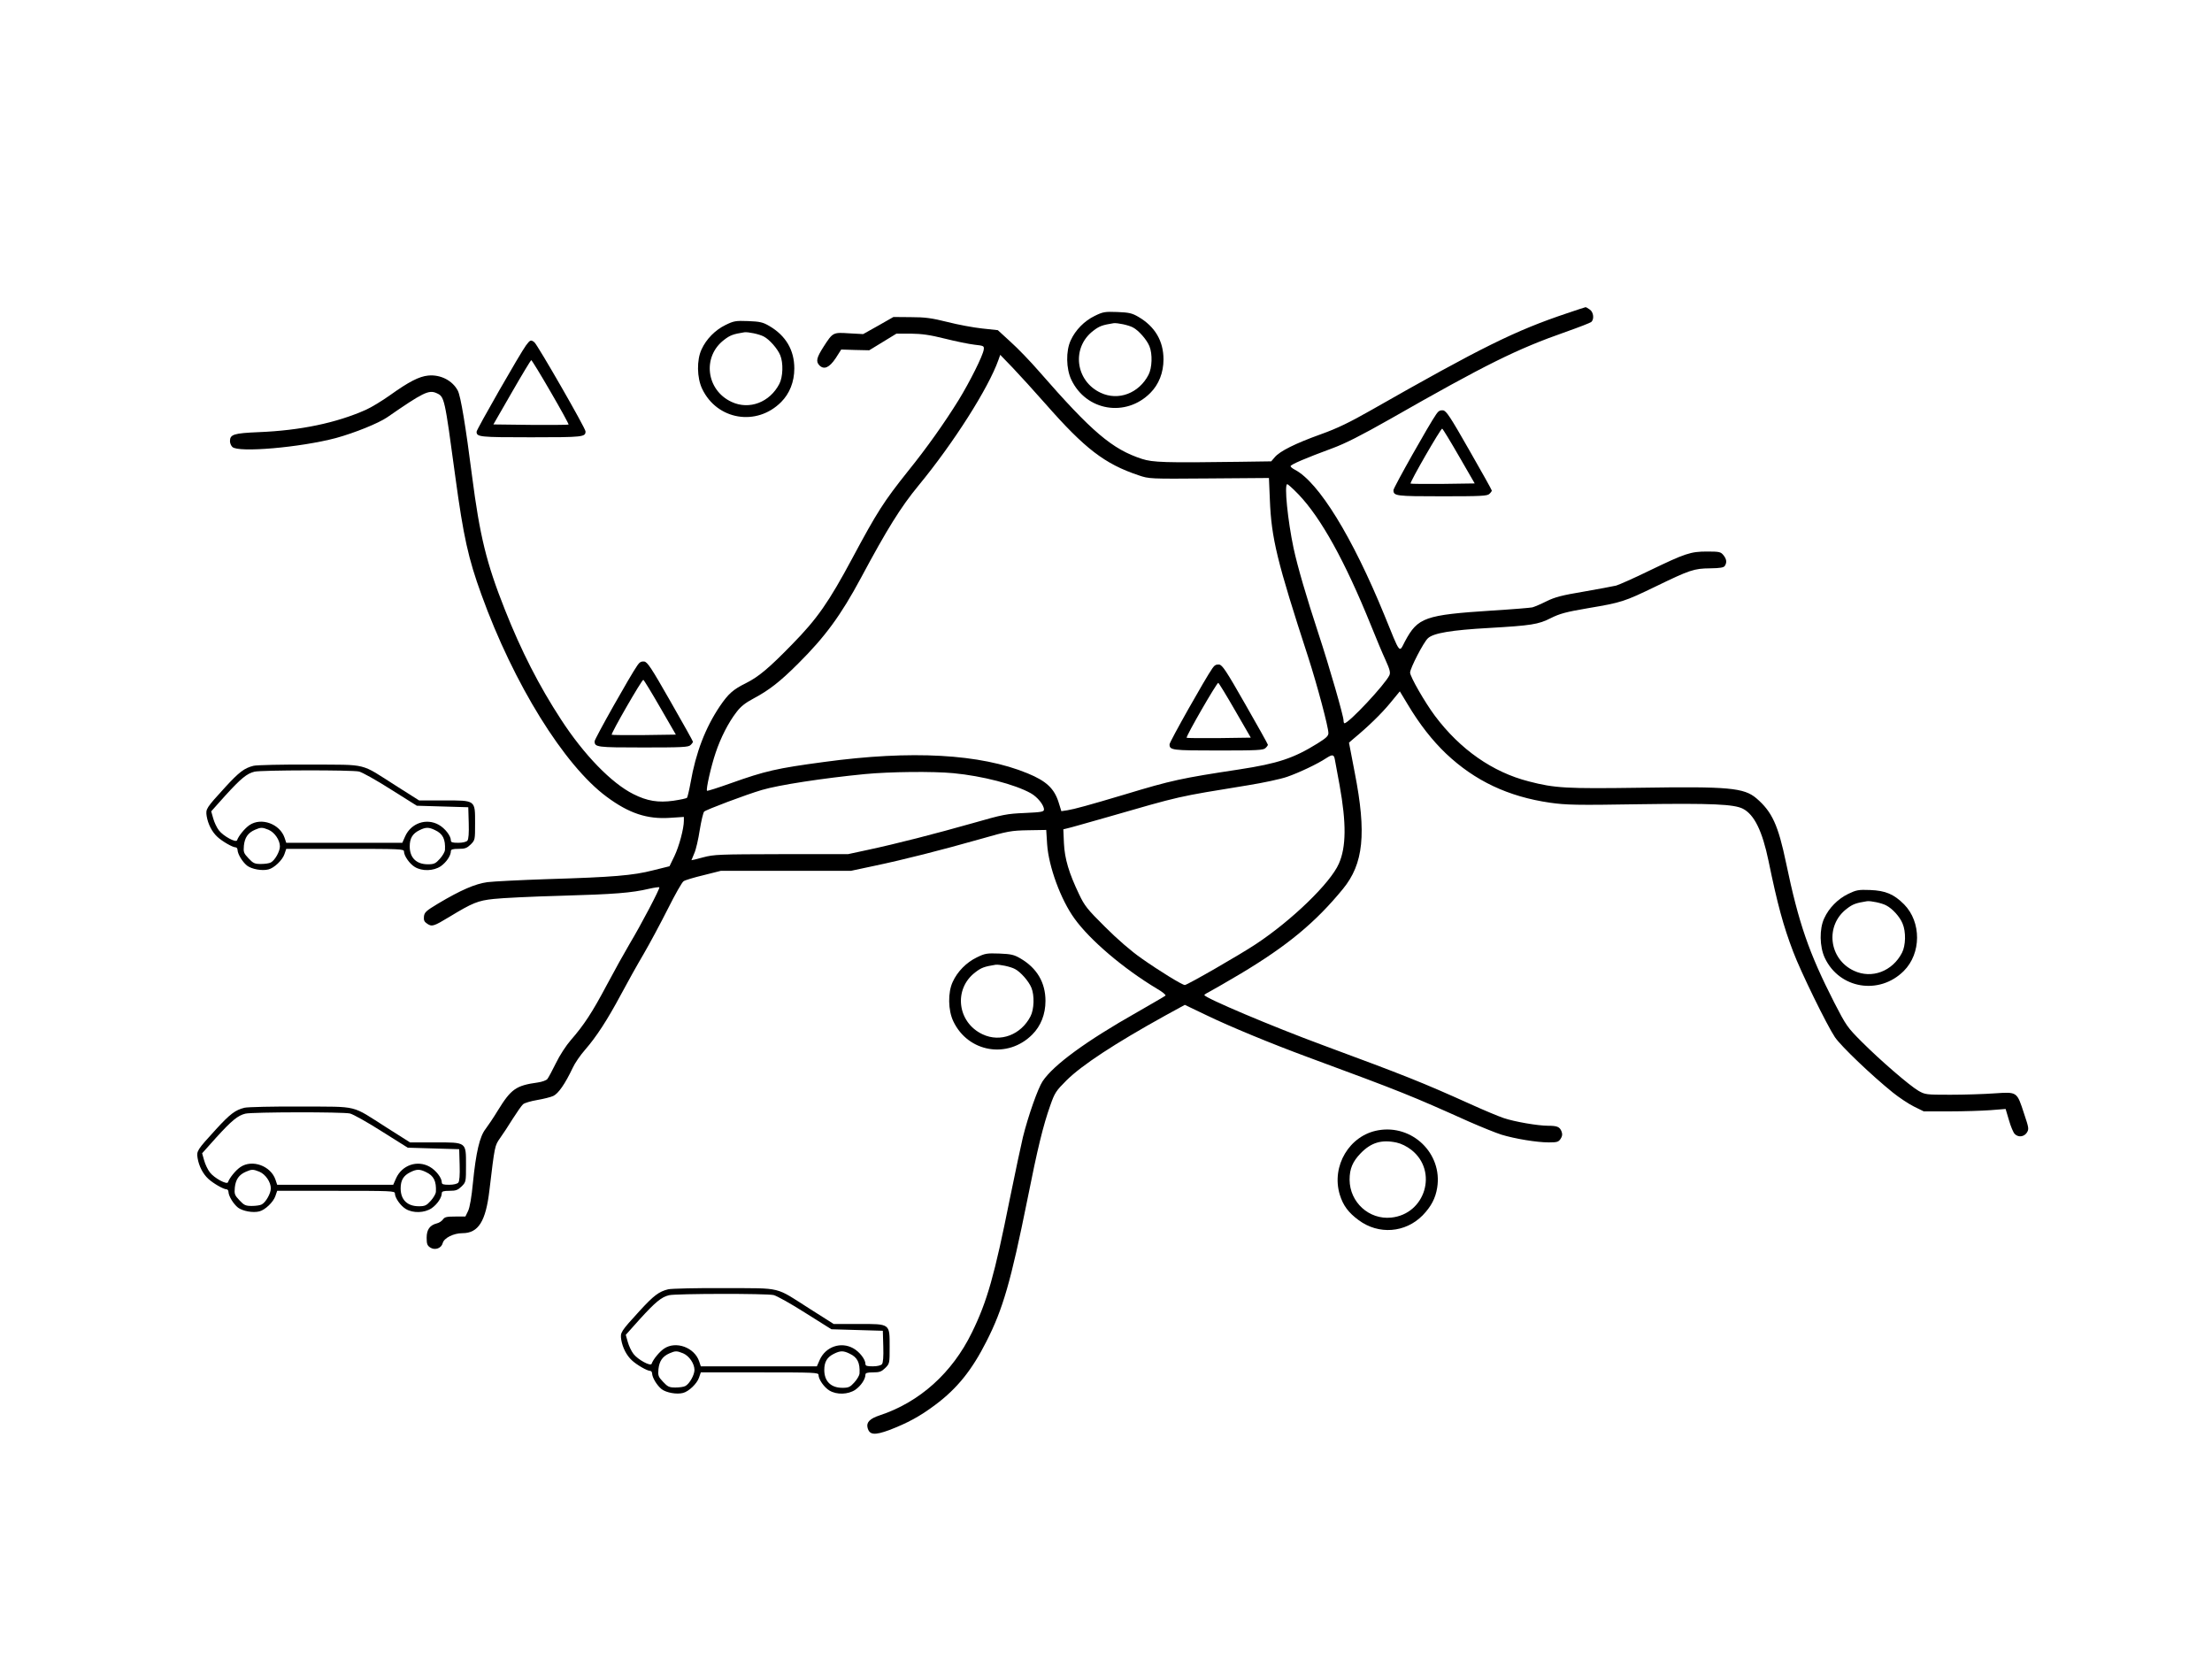 <?xml version="1.0" encoding="UTF-8"?>
<!DOCTYPE svg  PUBLIC '-//W3C//DTD SVG 20010904//EN'  'http://www.w3.org/TR/2001/REC-SVG-20010904/DTD/svg10.dtd'>
<svg width="1462pt" height="1097pt" version="1.0" viewBox="0 0 1462 1097" xmlns="http://www.w3.org/2000/svg">
<g transform="translate(0 1097) scale(.1 -.1)">
<path d="m10358 8900c-343-115-564-224-1298-642-139-79-221-119-330-158-170-61-271-112-304-151l-24-28-209-3c-496-7-573-4-645 19-197 64-331 178-680 578-57 66-142 154-189 196l-84 77-103 11c-57 6-160 25-230 43-104 26-148 32-242 32l-115 1-100-57-100-56-92 5c-108 7-108 7-170-89-46-72-52-97-27-123 31-30 65-15 107 47l37 58 93-3 92-2 180 110h95c73-1 125-8 225-33 72-18 160-36 195-40 62-7 65-8 62-32-5-40-93-215-166-334-93-150-211-317-334-469-161-202-204-269-369-577-155-289-231-399-398-569-153-157-221-214-305-256-85-42-116-70-172-152-96-143-159-306-194-507-9-50-20-94-23-98-4-5-44-13-90-20-101-14-174-2-265 44-144 72-326 259-478 493-145 222-263 453-371 726-122 307-166 488-217 883-42 329-75 528-94 564-35 67-114 108-196 100-60-6-128-41-251-129-52-37-124-81-160-97-195-87-434-137-709-148-166-7-190-15-190-60 0-12 7-30 16-38 39-39 450-3 684 59 124 34 280 97 339 137 237 164 275 183 326 160 53-24 53-25 125-557 53-390 85-536 172-775 212-588 547-1129 828-1336 148-110 268-149 418-139l92 6v-25c0-52-31-168-62-233l-33-68-109-27c-132-34-265-45-696-58-179-6-358-15-398-20-81-11-176-52-327-142-80-48-90-58-93-86-2-24 2-34 22-47 31-21 43-17 147 46 152 92 187 107 293 118 53 6 253 16 444 21 353 10 467 19 581 46 35 8 66 12 69 10 6-6-122-250-196-373-32-54-100-176-151-272-97-183-151-265-239-366-29-33-73-100-97-150-24-49-50-97-57-106s-35-19-63-23c-145-20-177-43-265-186-28-46-65-101-81-122-38-48-63-153-83-354-9-95-21-164-32-187l-18-37h-67c-56 0-70-3-81-19-8-11-26-23-40-26-47-12-68-41-68-95 0-41 4-52 24-65 31-20 73-5 82 29 8 34 72 66 130 66 106 0 155 78 179 285 35 294 35 293 70 343 19 26 56 83 84 128 28 44 58 87 68 96s52 21 93 28 90 19 107 27c34 16 78 80 128 185 14 31 51 85 82 120 75 86 147 197 236 363 41 77 109 199 151 270 42 72 114 207 161 300 47 94 93 175 103 181 9 7 69 25 132 40l115 29h430 430l155 33c191 40 443 104 700 177 181 52 203 56 315 58l120 2 6-95c10-147 90-366 181-491 102-142 324-331 546-464 35-20 60-41 55-45-4-4-89-53-188-110-336-190-552-348-624-456-31-47-95-228-130-369-11-45-50-229-87-410-101-504-149-675-250-881-130-267-346-461-610-548-64-21-89-46-80-81 12-49 46-52 144-16 122 47 203 91 303 166 145 108 243 230 339 420 109 214 161 395 270 935 68 342 105 493 152 625 29 83 38 96 107 165 102 101 318 243 654 429l128 70 142-68c157-76 429-188 667-276 634-234 684-255 1070-428 80-35 176-74 214-86 89-27 233-51 313-51 55 0 64 3 78 24 11 17 13 30 6 48-12 31-29 38-89 38-68 0-224 27-294 51-33 11-131 52-217 91-324 146-433 189-976 390-336 124-785 314-785 332 0 3 19 15 43 27 23 12 112 64 197 114 309 185 495 339 676 560 136 166 157 365 78 769l-38 198 29 25c98 81 185 166 242 235l65 79 52-86c78-131 163-239 253-325 191-181 412-285 688-325 106-15 174-17 590-10 482 7 626 0 685-30 75-39 128-147 169-345 59-286 97-427 163-600 50-133 223-486 276-565 41-60 242-252 382-365 41-33 104-75 140-93l65-32h170c93 0 215 4 270 8l101 8 22-74c12-42 29-82 38-91 23-24 61-20 80 8 15 24 14 31-18 126-48 147-44 144-197 134-69-5-200-9-291-9-160 0-166 1-210 26-61 36-252 201-375 324-96 96-103 107-182 260-167 328-234 520-318 922-52 249-92 338-196 427-82 70-185 79-764 70-495-7-568-3-741 42-239 61-453 211-619 432-66 88-165 260-165 287 0 28 89 201 118 227 36 34 154 54 406 68 275 16 324 23 406 65 58 29 100 41 248 66 220 37 238 43 447 144 223 108 251 118 358 119 66 1 90 5 97 16 15 23 12 45-9 71-18 22-27 24-108 24-110 0-144-12-381-126-100-49-200-93-220-99-21-5-118-23-215-40-143-24-189-36-244-63-38-19-80-37-95-41-14-3-134-13-265-21-446-29-492-45-577-204-40-76-27-94-136 174-211 516-434 879-592 961-15 8-28 18-28 23 0 11 104 55 275 118 87 32 191 85 380 192 638 364 840 464 1165 578 85 30 160 59 167 65 21 17 16 65-9 82-12 9-25 16-28 16s-57-18-122-40zm-3447-600c259-295 390-396 614-471 70-24 72-24 466-21l396 3 6-143c10-256 47-407 254-1043 59-183 133-460 133-500 0-19-15-33-73-69-156-97-261-132-516-171-382-58-448-72-755-165-241-72-337-98-381-105l-40-6-18 58c-29 92-81 141-205 192-312 129-768 154-1347 75-313-42-386-59-614-140-84-30-156-53-158-50-8 8 27 163 57 251 33 99 85 201 138 269 27 36 58 61 113 90 103 55 175 111 295 231 178 177 282 319 414 565 173 323 263 468 380 610 234 284 463 645 529 831l12 34 82-85c45-47 143-155 218-240zm1671-597c150-157 307-441 478-863 34-85 78-190 98-233 28-62 33-82 25-100-28-60-268-317-297-317-3 0-6 8-6 19 0 29-94 356-165 571-82 250-138 442-165 566-39 184-63 424-42 424 5 0 38-30 74-67zm241-1755c3-18 17-94 31-168 45-250 44-408-5-518-55-127-311-375-549-532-102-68-453-270-469-270-17 0-170 94-286 176-68 47-161 128-241 208-118 117-136 140-172 216-67 140-95 234-100 337l-4 92 28 7c16 3 130 36 254 71 507 146 459 135 937 213 100 16 217 41 260 56 78 27 201 85 258 123 42 27 52 26 58-11zm-2521-88c190-18 406-74 510-132 44-24 88-78 88-108 0-15-16-18-127-23-119-5-144-10-343-67-247-70-507-137-695-177l-130-28h-440c-414-1-445-2-517-21-43-12-78-20-78-19s9 22 19 46c11 24 27 94 36 154 10 61 23 115 29 121 13 13 276 112 381 143 111 33 404 78 680 105 166 16 451 19 587 6z"/>
<path d="m8013 6553c-46-65-283-486-283-502 0-39 14-41 321-41 257 0 300 2 313 16 9 8 16 18 16 22s-67 124-149 267c-127 223-152 260-173 263-19 2-31-4-45-25zm150-278 104-180-210-3c-116-1-212 0-214 2-7 7 200 366 209 363 4-1 54-83 111-182z"/>
<path d="m7235 8882c-68-33-127-93-158-161-33-70-31-188 4-261 98-206 360-250 522-87 56 56 87 134 87 222 0 121-56 217-166 281-41 24-61 29-139 32-83 3-95 1-150-26zm253-76c37-19 91-80 109-124 21-51 18-143-6-189-63-122-199-174-316-119-168 78-195 299-49 410 40 31 60 38 134 50 25 3 98-12 128-28z"/>
<path d="m4795 8822c-68-33-127-93-158-161-33-70-31-188 4-261 98-206 360-250 522-87 56 56 87 134 87 222 0 121-56 217-166 281-41 24-61 29-139 32-83 3-95 1-150-26zm253-76c37-19 91-80 109-124 21-51 18-143-6-189-63-122-199-174-316-119-168 78-195 299-49 410 40 31 60 38 134 50 25 3 98-12 128-28z"/>
<path d="m3477 8688c-38-51-327-556-327-571 0-35 18-37 360-37 345 0 360 2 360 39 0 21-317 572-338 589-23 18-28 16-55-20zm163-309c67-115 120-212 118-215-3-2-116-3-251-2l-246 3 122 212c67 117 125 212 128 213 4 0 62-95 129-211z"/>
<path d="m9493 8233c-46-65-283-486-283-502 0-39 14-41 321-41 257 0 300 2 313 16 9 8 16 18 16 22s-67 124-149 267c-127 223-152 260-173 263-19 2-31-4-45-25zm150-278 104-180-210-3c-116-1-212 0-214 2-7 7 200 366 209 363 4-1 54-83 111-182z"/>
<path d="m4213 6573c-46-65-283-486-283-502 0-39 14-41 321-41 257 0 300 2 313 16 9 8 16 18 16 22s-67 124-149 267c-127 223-152 260-173 263-19 2-31-4-45-25zm150-278 104-180-210-3c-116-1-212 0-214 2-7 7 200 366 209 363 4-1 54-83 111-182z"/>
<path d="m1676 5909c-61-15-95-41-187-141-128-140-130-144-123-192 9-53 35-104 71-137 31-29 100-69 120-69 7 0 13-8 13-17 1-28 32-79 63-104 30-23 99-36 141-25 38 9 93 62 106 101l12 35h389c364 0 389-1 389-17 0-29 37-82 72-103 48-29 123-27 171 5 37 26 67 70 67 100 0 11 12 15 51 15 43 0 55 5 80 29 29 29 29 31 29 140 0 155 5 151-207 151h-163l-153 97c-241 153-179 138-567 140-184 1-353-3-374-8zm697-38c21-5 116-58 210-118l172-108 340-10 3-104c2-67-1-108-9-117-7-8-31-14-60-14-39 0-49 3-49 16 0 30-39 80-80 103-82 46-183 11-222-76l-19-43h-384-383l-11 33c-31 92-154 137-232 84-31-21-72-71-82-100-6-19-91 27-120 65-14 18-31 54-38 80l-13 46 93 104c103 113 143 146 193 158 46 11 644 12 691 1zm-598-385c40-17 75-68 75-110 0-33-33-92-60-106-10-6-40-10-66-10-41 0-51 5-81 37-32 34-35 41-31 85 6 53 27 84 73 104 39 17 48 17 90 0zm1100-2c52-24 70-60 66-132-1-12-16-38-34-58-28-31-38-36-79-36-76 0-120 43-120 118 0 54 19 85 64 107 42 21 62 21 103 1z"/>
<path d="m12215 5062c-68-33-127-93-158-161-33-70-31-188 4-262 96-204 360-248 522-86 116 116 117 323 2 440-68 68-123 91-225 95-77 3-91 0-145-26zm252-76c41-21 90-75 108-120 23-54 21-145-4-193-63-122-199-174-317-119-167 77-193 300-48 410 40 31 60 38 134 50 25 3 98-12 127-28z"/>
<path d="m6455 4642c-68-33-127-93-158-161-33-70-31-188 4-261 98-206 360-250 522-87 56 56 87 134 87 222 0 121-56 217-166 281-41 24-61 29-139 32-83 3-95 1-150-26zm253-76c37-19 91-80 109-124 21-51 18-143-6-189-63-122-199-174-316-119-168 78-195 299-49 410 40 31 60 38 134 50 25 3 98-12 128-28z"/>
<path d="m1616 3649c-61-15-95-41-187-141-128-140-130-144-123-192 9-53 35-104 71-137 31-29 100-69 120-69 7 0 13-8 13-17 1-28 32-79 63-104 30-23 99-36 141-25 38 9 93 62 106 101l12 35h389c364 0 389-1 389-17 0-29 37-82 72-103 48-29 123-27 171 5 37 26 67 70 67 100 0 11 12 15 51 15 43 0 55 5 80 29 29 29 29 31 29 140 0 155 5 151-207 151h-163l-153 97c-241 153-179 138-567 140-184 1-353-3-374-8zm697-38c21-5 116-58 210-118l172-108 340-10 3-104c2-67-1-108-9-117-7-8-31-14-60-14-39 0-49 3-49 16 0 30-39 80-80 103-82 46-183 11-222-76l-19-43h-384-383l-11 33c-31 92-154 137-232 84-31-21-72-71-82-100-6-19-91 27-120 65-14 18-31 54-38 80l-13 46 93 104c103 113 143 146 193 158 46 11 644 12 691 1zm-598-385c40-17 75-68 75-110 0-33-33-92-60-106-10-6-40-10-66-10-41 0-51 5-81 37-32 34-35 41-31 85 6 53 27 84 73 104 39 17 48 17 90 0zm1100-2c52-24 70-60 66-132-1-12-16-38-34-58-28-31-38-36-79-36-76 0-120 43-120 118 0 54 19 85 64 107 42 21 62 21 103 1z"/>
<path d="m9109 3500c-190-33-311-236-254-425 22-72 57-119 125-169 132-98 309-84 423 32 56 58 85 113 96 183 36 225-164 419-390 379zm121-81c32-7 68-25 99-49 177-140 92-424-134-447-146-15-274 101-275 250 0 73 20 120 73 175 69 71 138 92 237 71z"/>
<path d="m4416 2449c-61-15-95-41-187-141-128-140-130-144-123-192 9-53 35-104 71-137 31-29 100-69 120-69 7 0 13-8 13-17 1-28 32-79 63-104 30-23 99-36 141-25 38 9 93 62 106 101l12 35h389c364 0 389-1 389-17 0-29 37-82 72-103 48-29 123-27 171 5 37 26 67 70 67 100 0 11 12 15 51 15 43 0 55 5 80 29 29 29 29 31 29 140 0 155 5 151-207 151h-163l-153 97c-241 153-179 138-567 140-184 1-353-3-374-8zm697-38c21-5 116-58 210-118l172-108 340-10 3-104c2-67-1-108-9-117-7-8-31-14-60-14-39 0-49 3-49 16 0 30-39 80-80 103-82 46-183 11-222-76l-19-43h-384-383l-11 33c-31 92-154 137-232 84-31-21-72-71-82-100-6-19-91 27-120 65-14 18-31 54-38 80l-13 46 93 104c103 113 143 146 193 158 46 11 644 12 691 1zm-598-385c40-17 75-68 75-110 0-33-33-92-60-106-10-6-40-10-66-10-41 0-51 5-81 37-32 34-35 41-31 85 6 53 27 84 73 104 39 17 48 17 90 0zm1100-2c52-24 70-60 66-132-1-12-16-38-34-58-28-31-38-36-79-36-76 0-120 43-120 118 0 54 19 85 64 107 42 21 62 21 103 1z"/>
</g>
</svg>
